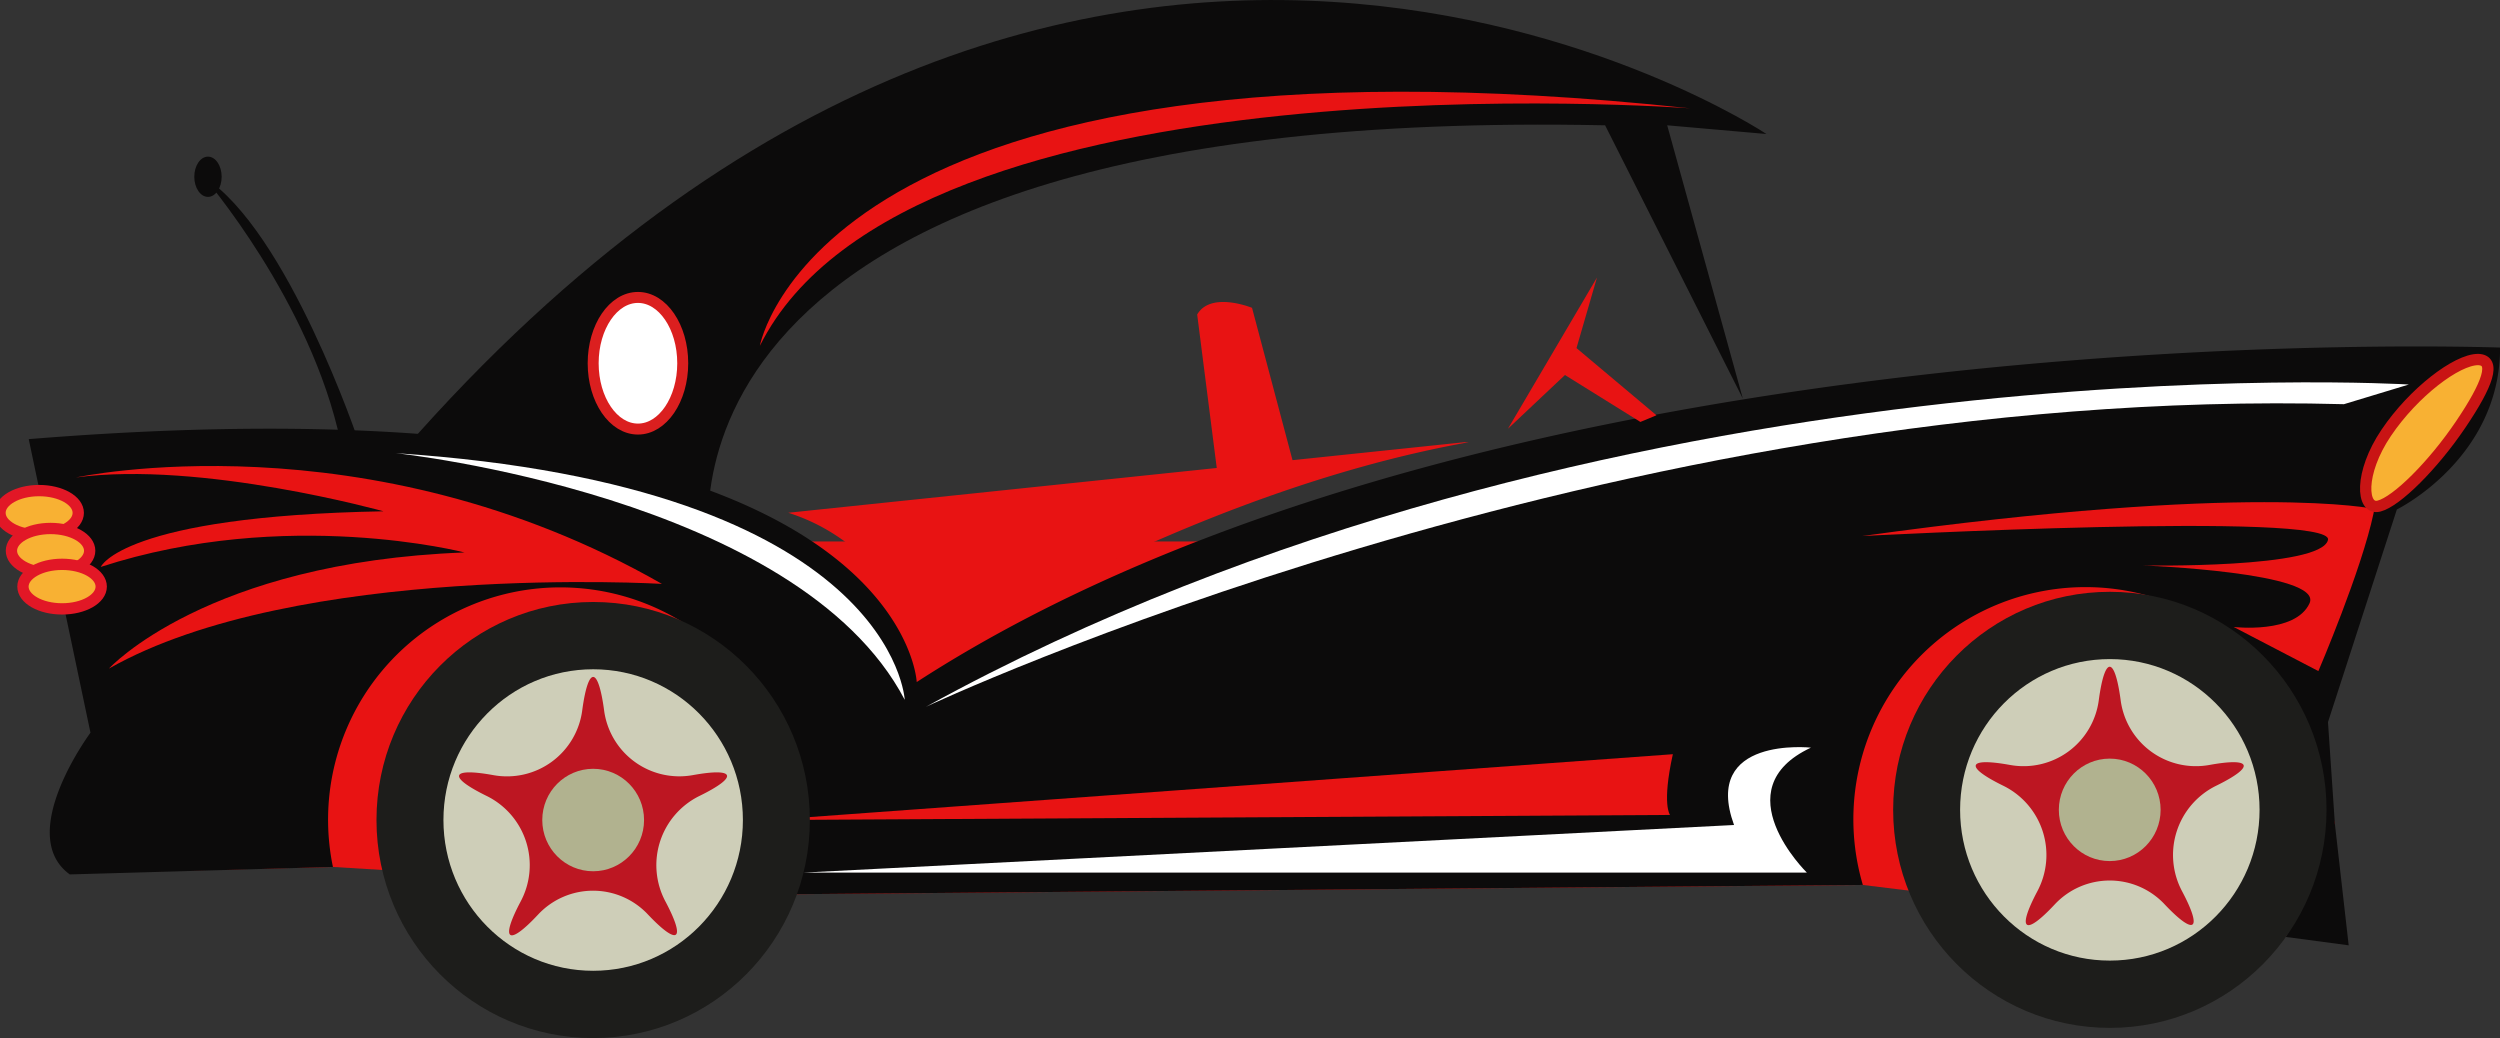 <svg id="Capa_1" data-name="Capa 1" xmlns="http://www.w3.org/2000/svg" viewBox="0 0 221.06 91.79"><rect x="0" y="0" width="221.06" height="91.79" fill="#333333" stroke="none"/><defs><style>.cls-1,.cls-5{fill:#e81313;}.cls-1,.cls-10{fill-rule:evenodd;}.cls-2{fill:#0c0b0b;}.cls-3,.cls-7{fill:#f8b133;}.cls-3{stroke:#e21726;}.cls-4,.cls-6{fill:#fff;}.cls-6{stroke:#db1f1f;stroke-width:0.97px;}.cls-7{stroke:#c91414;}.cls-8{fill:#1d1d1b;}.cls-9{fill:#ceceb8;}.cls-10{fill:#bd1622;}.cls-11{fill:#b1b28f;}</style></defs><title>cadillacc</title><polyline class="cls-1" points="8.4 77.16 29.46 76.66 68.99 79.08 164.71 78.25 202.11 82.85 206.46 72.85 200.26 47.88 29.01 47.88"/><path class="cls-2" d="M81.06,60.31S79.85,32.56,2.54,38.83L8,64.79s-6.69,9-1.83,12.53l23.27-.66A20.54,20.54,0,1,1,69,79.08l95.72-.83a20.53,20.53,0,1,1,37.39,4.6l5.57.74-1.22-10.74-.61-9,6.09-18.8s9.13-4.48,9.13-14.32C221.06,30.77,132.19,27.19,81.06,60.31Z"/><ellipse class="cls-3" cx="3.46" cy="45.35" rx="3.46" ry="1.97"/><ellipse class="cls-3" cx="4.47" cy="48.7" rx="3.46" ry="1.97"/><ellipse class="cls-3" cx="5.49" cy="51.87" rx="3.46" ry="1.97"/><path class="cls-4" d="M71,77.16h88.77s-7.52-7.37.36-11.05c0,0-9.67-1.05-6.8,6.84Z"/><path class="cls-2" d="M154.11,35.25l-6.69-24.17,8.78.77S94.46-29.2,34.19,41.52L62.8,48.68s-7.91-39.39,79.13-37.6Z"/><path class="cls-4" d="M213,34s-71.4-4.36-131.13,28.5c0,0,60.52-28.5,125.39-26.76Z"/><path class="cls-4" d="M80,61.88S79.06,43,35,40.07C35,40.07,70.56,43.85,80,61.88Z"/><path class="cls-5" d="M147.67,72.06s-.74-.9.25-5.37L68,72.51Z"/><ellipse class="cls-6" cx="56.41" cy="32.12" rx="3.96" ry="5.82"/><polyline class="cls-5" points="146.47 36.72 139.4 30.78 141.21 24.54 133.34 37.91 138.38 33.16 145.05 37.31"/><path class="cls-5" d="M107.59,41.38l-1.73-13.57c1.21-2.08,4.85-.59,4.85-.59l3.58,13.47,15.2-1.59h.4c-25,4.45-48.48,19.61-48.48,19.61A17.14,17.14,0,0,0,69.7,45.34Z"/><path class="cls-2" d="M31.73,39.1S25.46,20.38,18,15.63c0,0,9.5,11,12.12,23.47Z"/><ellipse class="cls-2" cx="18.39" cy="15.63" rx="1.21" ry="1.78"/><path class="cls-5" d="M209.92,45s-10.82-2.39-45.26,2.4c0,0,41.77-2.22,41.19.34S189.46,50,189.46,50s16,.6,14.76,3.34-6.71,2.1-6.71,2.1L205,59.34s3.83-8.93,4.89-14"/><path class="cls-5" d="M6.72,42.22s25.62-5.57,51.81,9.41c0,0-32.31-1.93-48.9,7.49,0,0,8.59-9.41,31.44-10.27,0,0-15.72-4.07-32.16,1.28,0,0,1.89-4.5,25-4.92C33.94,45.22,17.79,40.72,6.72,42.22Z"/><path class="cls-5" d="M149.45,9.58s-69.15-5.26-82.26,21C67.19,30.62,72.3,1.31,149.45,9.58Z"/><path class="cls-7" d="M217.58,37.54c2.42-3.58,3.17-5.71,1.54-5.75-1.89,0-5.71,2.91-8.12,6.48s-2.21,6.88-.64,6.48S215.16,41.12,217.58,37.54Z"/><ellipse class="cls-8" cx="186.56" cy="71.61" rx="19.16" ry="19.28"/><ellipse class="cls-9" cx="186.56" cy="71.61" rx="13.24" ry="13.33"/><path class="cls-10" d="M187.51,61.86c-.53-3.87-1.39-3.87-1.92,0a6.71,6.71,0,0,1-7.86,5.78c-3.8-.69-4.06.14-.59,1.84a6.82,6.82,0,0,1,3,9.35c-1.82,3.44-1.12,4,1.55,1.14a6.65,6.65,0,0,1,9.72,0c2.67,2.82,3.37,2.3,1.55-1.14a6.82,6.82,0,0,1,3-9.35c3.47-1.7,3.21-2.53-.59-1.84A6.71,6.71,0,0,1,187.51,61.86Z"/><ellipse class="cls-11" cx="186.55" cy="71.61" rx="4.5" ry="4.53"/><ellipse class="cls-8" cx="52.45" cy="72.51" rx="19.16" ry="19.28"/><ellipse class="cls-9" cx="52.45" cy="72.51" rx="13.24" ry="13.33"/><path class="cls-10" d="M53.41,62.76c-.53-3.87-1.39-3.87-1.92,0a6.71,6.71,0,0,1-7.87,5.78c-3.8-.69-4.06.14-.59,1.84a6.82,6.82,0,0,1,3,9.35c-1.82,3.44-1.12,4,1.55,1.14a6.65,6.65,0,0,1,9.72,0c2.67,2.82,3.37,2.3,1.55-1.14a6.82,6.82,0,0,1,3-9.35c3.47-1.7,3.21-2.53-.59-1.84A6.71,6.71,0,0,1,53.41,62.76Z"/><ellipse class="cls-11" cx="52.45" cy="72.51" rx="4.5" ry="4.53"/></svg>